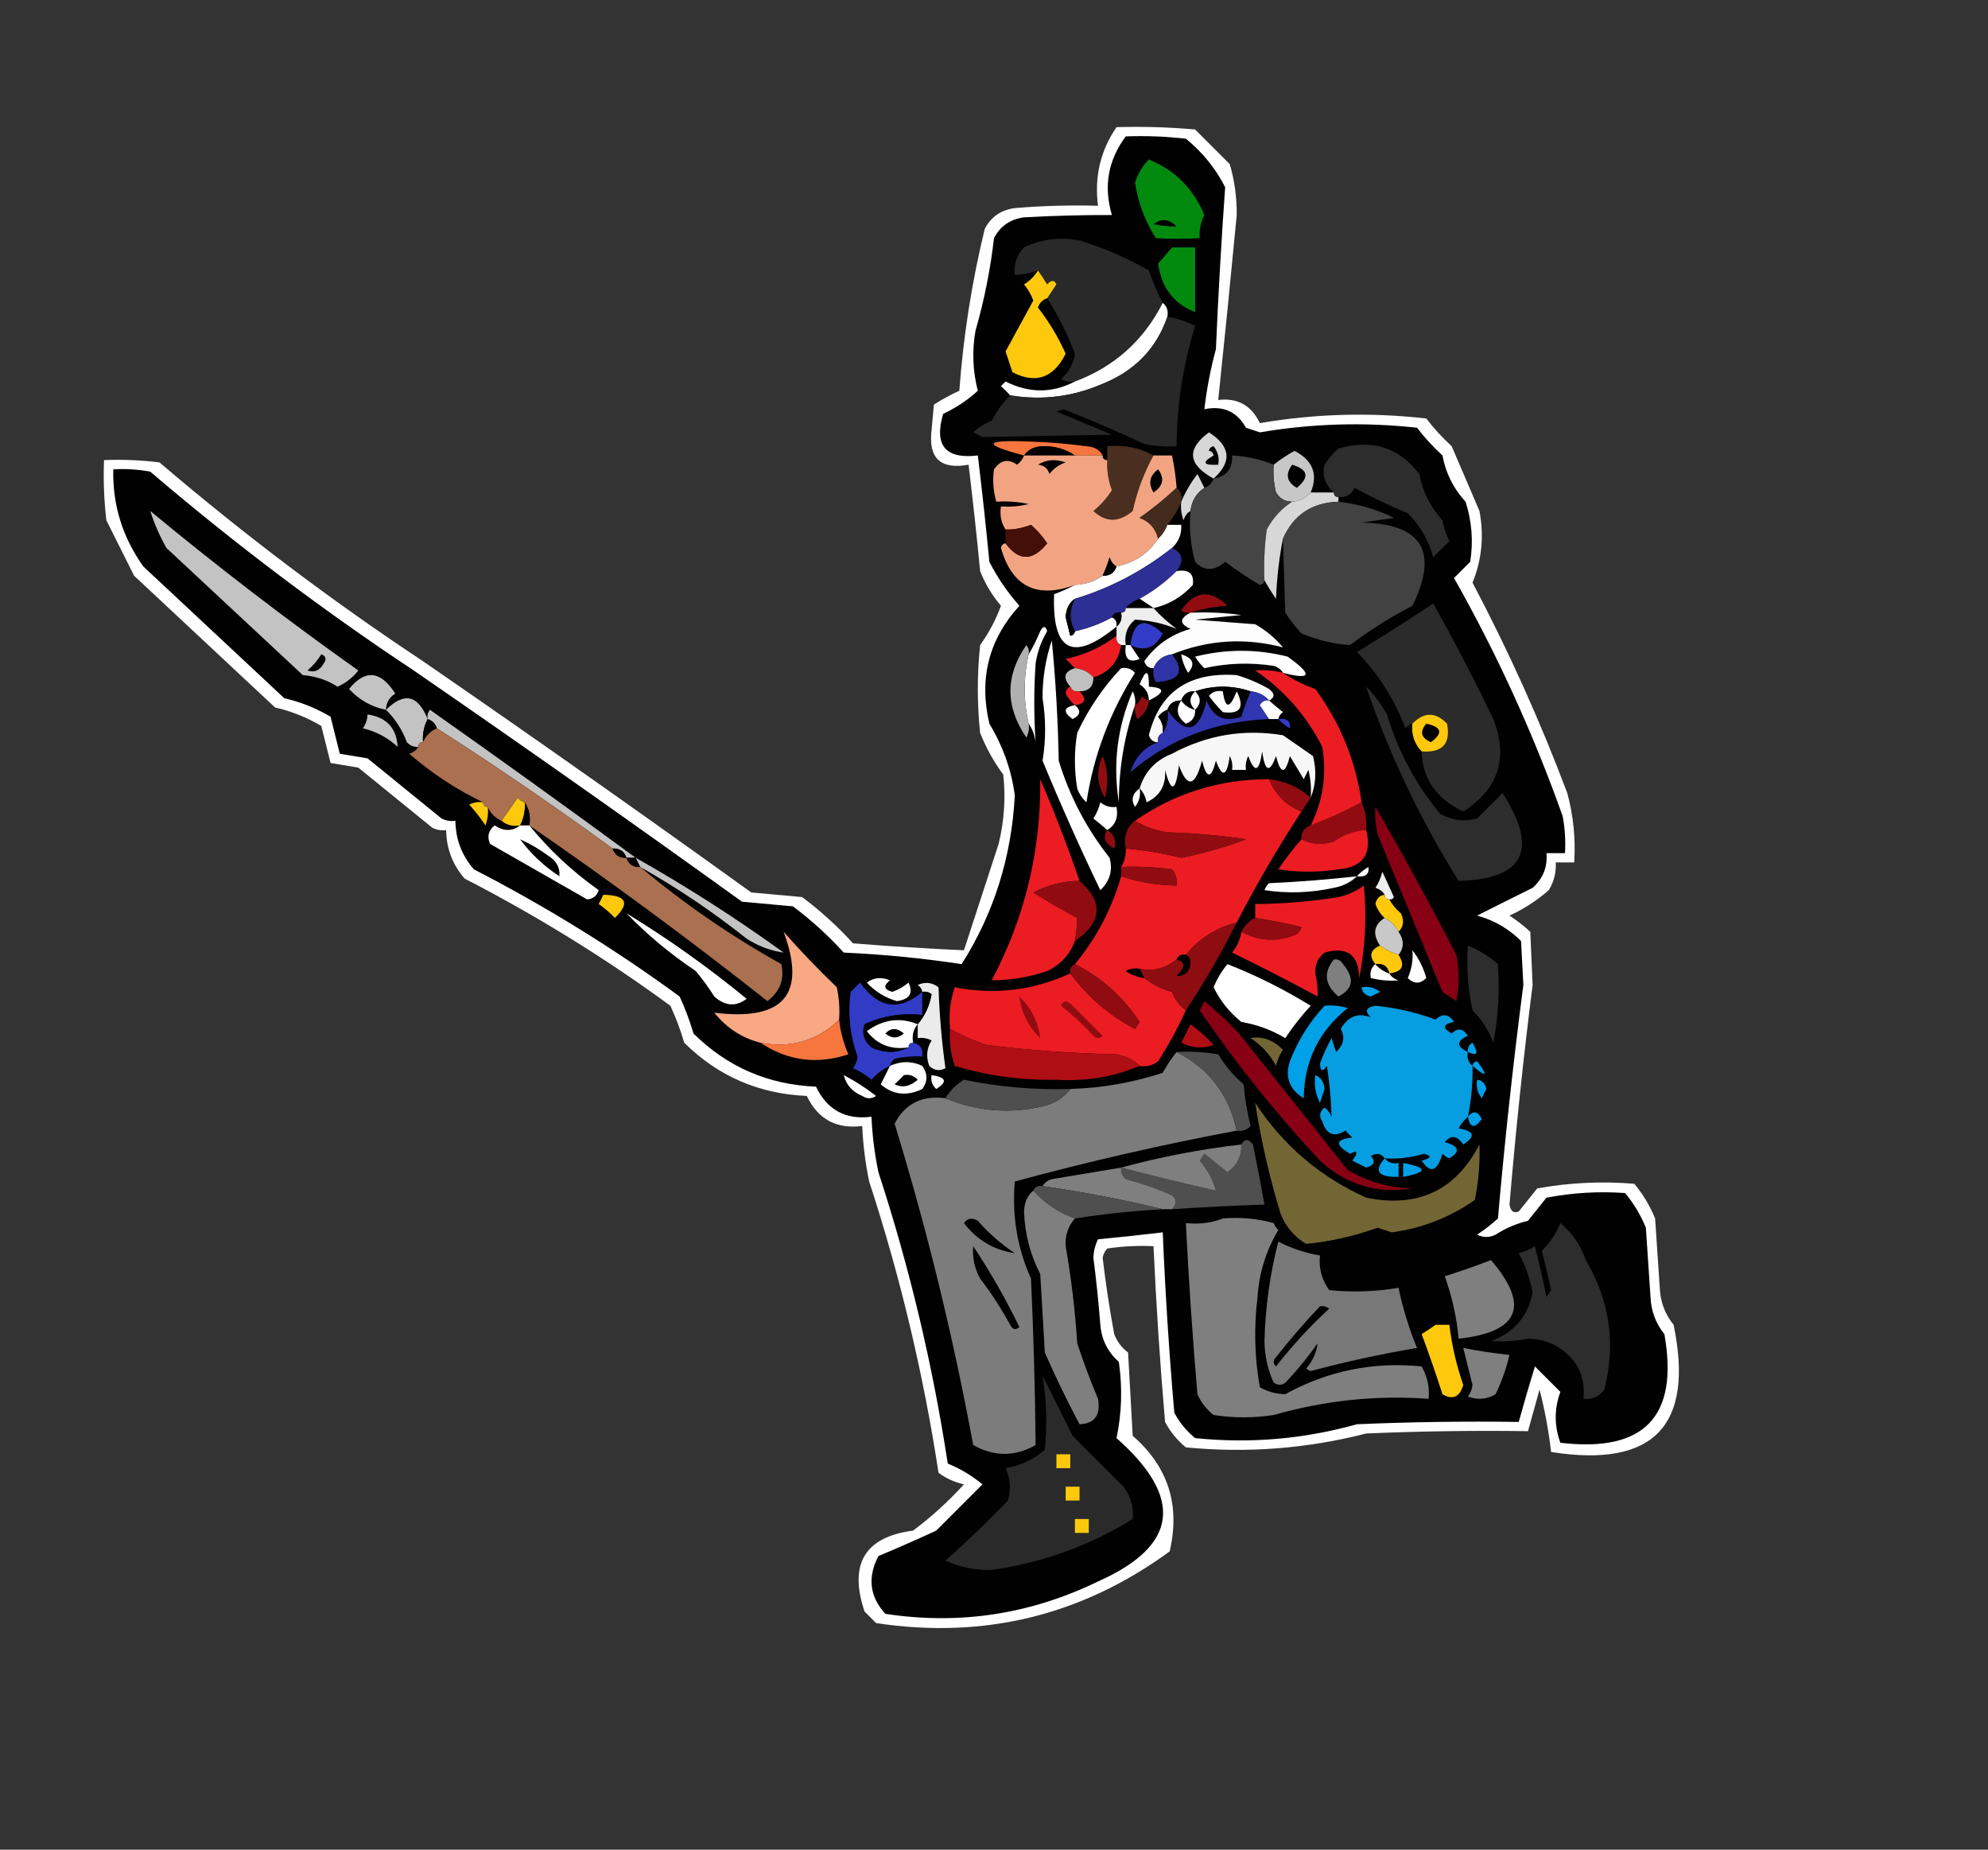 <?xml version="1.0" encoding="UTF-8"?>
<!DOCTYPE svg PUBLIC "-//W3C//DTD SVG 1.1//EN" "http://www.w3.org/Graphics/SVG/1.1/DTD/svg11.dtd">
<svg xmlns="http://www.w3.org/2000/svg" version="1.1" width="430px" height="400px" style="shape-rendering:geometricPrecision; text-rendering:geometricPrecision; image-rendering:optimizeQuality; fill-rule:evenodd; clip-rule:evenodd" xmlns:xlink="http://www.w3.org/1999/xlink">
<rect width="100%" height="100%" fill="#333333" stroke="none"/>
<g><path style="opacity:1" fill="#fefffe" d="M 241.5,27.5 C 247.176,27.334 252.843,27.501 258.5,28C 261,30.5 263.5,33 266,35.5C 267.037,39.078 267.537,42.744 267.5,46.5C 266.233,59.836 264.9,73.169 263.5,86.5C 267.67,85.993 270.67,87.659 272.5,91.5C 284.433,89.463 296.433,89.13 308.5,90.5C 310.149,92.65 311.982,94.65 314,96.5C 316.012,101.173 318.012,105.84 320,110.5C 321.022,115.905 320.522,121.071 318.5,126C 326.293,140.752 333.127,155.918 339,171.5C 340.325,176.401 340.825,181.401 340.5,186.5C 339.167,186.5 337.833,186.5 336.5,186.5C 336.628,188.655 336.128,190.655 335,192.5C 332.415,194.758 329.582,196.591 326.5,198C 328.09,199.046 329.59,200.213 331,201.5C 331.167,205.333 331.333,209.167 331.5,213C 329.505,228.751 327.838,244.584 326.5,260.5C 326.733,261.932 327.4,262.432 328.5,262C 329.833,260.333 331.167,258.667 332.5,257C 339.465,255.746 346.465,255.413 353.5,256C 355.377,258.251 356.877,260.751 358,263.5C 358.333,268.5 358.667,273.5 359,278.5C 359.133,281.525 360.133,284.192 362,286.5C 366.507,308.329 357.673,317.495 335.5,314C 334.968,309.403 334.135,304.903 333,300.5C 332.151,303.521 331.317,306.521 330.5,309.5C 318.829,309.333 307.162,309.5 295.5,310C 282.691,313.286 269.691,314.286 256.5,313C 254.622,311.457 253.122,309.624 252,307.5C 250.908,294.847 250.075,282.18 249.5,269.5C 246.15,269.335 242.817,269.502 239.5,270C 238.978,270.561 238.645,271.228 238.5,272C 239.154,277.524 239.987,283.024 241,288.5C 241.615,290.116 242.615,291.449 244,292.5C 244.333,298.5 244.667,304.5 245,310.5C 252.665,317.165 255.332,325.498 253,335.5C 234.002,349.364 212.835,354.531 189.5,351C 188.667,350.167 187.833,349.333 187,348.5C 183.551,338.205 187.051,332.371 197.5,331C 201.466,328.036 205.133,324.703 208.5,321C 206.481,320.55 204.648,319.717 203,318.5C 199.727,297.075 194.727,276.075 188,255.5C 187.172,251.534 186.672,247.534 186.5,243.5C 180.919,244.21 176.919,242.044 174.5,237C 164.139,236.567 155.306,232.734 148,225.5C 147.197,222.756 146.197,220.089 145,217.5C 130.953,207.218 116.12,198.052 100.5,190C 97.89,187.005 96.556,183.505 96.5,179.5C 95.448,179.649 94.448,179.483 93.5,179C 88.167,174.667 82.833,170.333 77.5,166C 75.5,165.667 73.5,165.333 71.5,165C 70.833,162.333 70.167,159.667 69.5,157C 66.377,155.14 63.043,153.807 59.5,153C 49.333,143.5 39.167,134 29,124.5C 27,120.5 25,116.5 23,112.5C 22.501,108.179 22.334,103.846 22.5,99.5C 26.514,99.335 30.514,99.501 34.5,100C 52.775,115.6 71.775,129.934 91.5,143C 115.342,159.421 139.009,176.087 162.5,193C 166.167,193.333 169.833,193.667 173.5,194C 177.466,196.964 181.133,200.297 184.5,204C 192.495,204.643 200.495,205.143 208.5,205.5C 210.985,197.855 213.485,190.188 216,182.5C 217.218,177.545 217.551,172.545 217,167.5C 214.965,164.755 213.299,161.755 212,158.5C 211.333,152.167 211.333,145.833 212,139.5C 213.889,136.888 215.389,134.055 216.5,131C 214.586,128.752 213.086,126.252 212,123.5C 211.261,115.799 210.428,108.133 209.5,100.5C 203.424,101.589 200.757,99.09 201.5,93C 201.667,91.167 201.833,89.333 202,87.5C 203.753,86.373 205.587,85.373 207.5,84.5C 208.37,72.657 210.203,60.99 213,49.5C 214.339,46.906 216.506,45.406 219.5,45C 225.491,44.501 231.491,44.334 237.5,44.5C 236.682,38.24 238.015,32.574 241.5,27.5 Z"/></g>
<g><path style="opacity:1" fill="#010101" d="M 243.5,29.5 C 247.846,29.334 252.179,29.501 256.5,30C 260.119,32.944 262.953,36.444 265,40.5C 264.17,52.1 263.503,63.767 263,75.5C 261.843,79.782 261.01,84.116 260.5,88.5C 264.539,87.66 267.539,88.993 269.5,92.5C 270.5,92.833 271.5,93.167 272.5,93.5C 283.796,91.581 295.13,91.248 306.5,92.5C 308.149,94.65 309.982,96.65 312,98.5C 312.721,102.342 314.387,105.676 317,108.5C 318.363,112.761 318.696,117.095 318,121.5C 316.833,122.667 315.667,123.833 314.5,125C 323.832,141.496 331.665,158.662 338,176.5C 338.497,179.146 338.664,181.813 338.5,184.5C 337.167,184.5 335.833,184.5 334.5,184.5C 334.747,187.505 333.747,190.005 331.5,192C 327.451,194.002 323.451,196.002 319.5,198C 323.164,199.002 326.331,200.836 329,203.5C 329.167,206.667 329.333,209.833 329.5,213C 327.313,229.744 325.48,246.578 324,263.5C 322.59,264.787 321.09,265.954 319.5,267C 320.833,267.667 322.167,267.667 323.5,267C 325.635,265.619 327.968,264.619 330.5,264C 331.833,262.333 333.167,260.667 334.5,259C 340.141,257.928 345.807,257.595 351.5,258C 353.377,260.251 354.877,262.751 356,265.5C 356.333,270.5 356.667,275.5 357,280.5C 357.133,283.525 358.133,286.192 360,288.5C 363.165,306.338 355.665,314.171 337.5,312C 336.167,308.333 336.167,304.667 337.5,301C 335.667,299.167 333.833,297.333 332,295.5C 330.768,299.498 329.602,303.498 328.5,307.5C 316.829,307.333 305.162,307.5 293.5,308C 282.03,311.213 270.363,312.213 258.5,311C 256.622,309.457 255.122,307.624 254,305.5C 252.871,292.516 252.038,279.516 251.5,266.5C 246.851,267.065 242.184,267.565 237.5,268C 236.892,269.231 236.559,270.564 236.5,272C 237.12,276.82 237.62,281.653 238,286.5C 238.274,289.715 239.607,292.381 242,294.5C 242.806,300.084 242.639,305.584 241.5,311C 256.15,323.956 254.817,334.289 237.5,342C 222.853,349.108 207.52,351.442 191.5,349C 188.098,345.281 187.598,341.114 190,336.5C 194.224,334.74 198.391,332.906 202.5,331C 205.833,327.667 209.167,324.333 212.5,321C 210.244,319.132 207.744,317.632 205,316.5C 201.727,295.075 196.727,274.075 190,253.5C 189.172,249.534 188.672,245.534 188.5,241.5C 182.919,242.21 178.919,240.044 176.5,235C 166.139,234.567 157.306,230.734 150,223.5C 149.197,220.756 148.197,218.089 147,215.5C 132.953,205.218 118.12,196.052 102.5,188C 99.89,185.005 98.556,181.505 98.5,177.5C 97.448,177.649 96.448,177.483 95.5,177C 90.167,172.667 84.833,168.333 79.5,164C 77.5,163.667 75.5,163.333 73.5,163C 72.833,160.333 72.167,157.667 71.5,155C 68.377,153.14 65.043,151.807 61.5,151C 51.333,141.5 41.167,132 31,122.5C 26.491,116.167 24.324,109.167 24.5,101.5C 27.187,101.336 29.854,101.503 32.5,102C 50.775,117.6 69.775,131.934 89.5,145C 113.342,161.421 137.009,178.087 160.5,195C 164.167,195.333 167.833,195.667 171.5,196C 175.466,198.964 179.133,202.297 182.5,206C 191.056,206.385 199.556,207.218 208,208.5C 214.965,197.517 218.799,185.351 219.5,172C 218.775,166.548 216.941,161.381 214,156.5C 211.701,146.772 213.868,138.272 220.5,131C 217.913,128.087 215.746,124.92 214,121.5C 213.261,113.799 212.428,106.133 211.5,98.5C 204.497,99.327 201.997,96.327 204,89.5C 206.795,88.192 209.295,86.525 211.5,84.5C 210.394,80.223 210.228,75.89 211,71.5C 212.887,64.969 214.22,58.302 215,51.5C 216.339,48.906 218.506,47.406 221.5,47C 227.957,46.644 234.29,46.477 240.5,46.5C 238.669,40.294 239.669,34.628 243.5,29.5 Z"/></g>
<g><path style="opacity:1" fill="#028a0f" d="M 248.5,34.5 C 254.114,36.781 258.114,40.781 260.5,46.5C 259.691,48.071 259.357,49.738 259.5,51.5C 256.121,51.678 252.955,51.678 250,51.5C 247.657,47.814 246.157,43.814 245.5,39.5C 246.092,37.578 247.092,35.911 248.5,34.5 Z"/></g>
<g><path style="opacity:1" fill="#000000" d="M 249.5,48.5 C 251.185,47.156 252.852,47.323 254.5,49C 252.893,48.981 251.226,48.815 249.5,48.5 Z"/></g>
<g><path style="opacity:1" fill="#292929" d="M 251.5,65.5 C 247.348,73.654 241.015,79.321 232.5,82.5C 231.448,82.65 230.448,82.483 229.5,82C 231.152,80.53 232.152,78.697 232.5,76.5C 230.886,72.244 228.886,68.244 226.5,64.5C 227.141,63.518 227.807,62.518 228.5,61.5C 228.062,60.494 227.396,60.494 226.5,61.5C 225.824,60.398 225.158,59.398 224.5,58.5C 222.883,59.038 221.216,59.371 219.5,59.5C 219.247,57.173 219.914,55.173 221.5,53.5C 225.336,51.687 229.336,51.187 233.5,52C 238.742,53.621 243.742,55.788 248.5,58.5C 249.312,60.945 250.312,63.278 251.5,65.5 Z"/></g>
<g><path style="opacity:1" fill="#028a0f" d="M 253.5,53.5 C 255.167,53.5 256.833,53.5 258.5,53.5C 258.5,58.167 258.5,62.833 258.5,67.5C 253.879,65.687 251.212,62.187 250.5,57C 251.544,55.826 252.544,54.659 253.5,53.5 Z"/></g>
<g><path style="opacity:1" fill="#fec90d" d="M 224.5,58.5 C 225.158,59.398 225.824,60.398 226.5,61.5C 227.396,60.494 228.062,60.494 228.5,61.5C 227.807,62.518 227.141,63.518 226.5,64.5C 225.522,64.811 224.855,65.478 224.5,66.5C 226.898,69.571 228.898,72.905 230.5,76.5C 227.873,81.745 224.039,83.078 219,80.5C 218.5,79 218,77.5 217.5,76C 219.5,72.333 221.5,68.667 223.5,65C 223.05,63.715 222.383,62.548 221.5,61.5C 222.77,60.712 223.77,59.712 224.5,58.5 Z"/></g>
<g><path style="opacity:1" fill="#fefffe" d="M 251.5,65.5 C 252.404,66.209 252.737,67.209 252.5,68.5C 250.145,75.359 245.478,80.192 238.5,83C 232.063,85.805 225.396,86.638 218.5,85.5C 217.909,84.849 217.243,84.182 216.5,83.5C 216.833,83.167 217.167,82.833 217.5,82.5C 222.592,85.062 227.592,85.062 232.5,82.5C 241.015,79.321 247.348,73.654 251.5,65.5 Z"/></g>
<g><path style="opacity:1" fill="#282828" d="M 252.5,68.5 C 254.589,68.857 256.589,69.523 258.5,70.5C 255.867,78.963 254.534,87.63 254.5,96.5C 252.143,96.663 249.81,96.497 247.5,96C 241.783,93.314 235.95,90.814 230,88.5C 229.5,88.667 229,88.833 228.5,89C 232.5,90.667 236.5,92.333 240.5,94C 231.127,94.179 221.793,94.346 212.5,94.5C 211.833,94.167 211.167,93.833 210.5,93.5C 211.665,92.416 212.998,91.583 214.5,91C 215.615,88.869 216.948,87.035 218.5,85.5C 225.396,86.638 232.063,85.805 238.5,83C 245.478,80.192 250.145,75.359 252.5,68.5 Z"/></g>
<g><path style="opacity:1" fill="#d6d7d6" d="M 262.5,103.5 C 256.93,100.449 256.597,97.115 261.5,93.5C 266.19,96.522 266.524,99.856 262.5,103.5 Z"/></g>
<g><path style="opacity:1" fill="#f7763e" d="M 238.5,98.5 C 236.5,98.5 234.5,98.5 232.5,98.5C 230.489,97.107 228.155,96.44 225.5,96.5C 223.667,96.585 222.334,97.252 221.5,98.5C 212.26,96.062 212.76,95.062 223,95.5C 227.018,95.638 231.018,95.972 235,96.5C 236.681,96.608 237.848,97.275 238.5,98.5 Z"/></g>
<g><path style="opacity:1" fill="#000000" d="M 232.5,98.5 C 228.833,98.5 225.167,98.5 221.5,98.5C 222.334,97.252 223.667,96.585 225.5,96.5C 228.155,96.44 230.489,97.107 232.5,98.5 Z"/></g>
<g><path style="opacity:1" fill="#4a2f20" d="M 249.5,98.5 C 247.444,102.232 245.944,106.232 245,110.5C 242.01,113.021 239.176,113.021 236.5,110.5C 238.097,109.209 239.43,107.709 240.5,106C 239.713,103.901 239.38,101.734 239.5,99.5C 239.5,98.5 239.5,97.5 239.5,96.5C 243.16,96.159 246.493,96.826 249.5,98.5 Z"/></g>
<g><path style="opacity:1" fill="#000000" d="M 261.5,97.5 C 261.56,96.957 261.893,96.624 262.5,96.5C 263.429,97.689 263.762,99.022 263.5,100.5C 260.203,100.671 259.869,100.005 262.5,98.5C 262.376,97.893 262.043,97.56 261.5,97.5 Z"/></g>
<g><path style="opacity:1" fill="#2d2d2d" d="M 289.5,107.5 C 288.833,107.5 288.5,107.167 288.5,106.5C 286.577,104.712 285.911,102.712 286.5,100.5C 287.313,99.186 288.313,98.019 289.5,97C 296.723,94.895 302.556,96.728 307,102.5C 307.721,106.342 309.387,109.676 312,112.5C 312.273,114.101 312.773,115.601 313.5,117C 312.333,118.167 311.167,119.333 310,120.5C 308.998,116.836 307.164,113.669 304.5,111C 300.563,109.356 296.73,107.523 293,105.5C 292.29,106.973 291.124,107.64 289.5,107.5 Z"/></g>
<g><path style="opacity:1" fill="#c7c7c7" d="M 283.5,106.5 C 282.486,107.674 281.153,108.34 279.5,108.5C 277.983,108.489 276.816,107.823 276,106.5C 275.505,104.527 275.338,102.527 275.5,100.5C 276.885,99.386 278.385,98.386 280,97.5C 283.974,99.576 285.14,102.576 283.5,106.5 Z"/></g>
<g><path style="opacity:1" fill="#f2a482" d="M 221.5,98.5 C 225.167,98.5 228.833,98.5 232.5,98.5C 234.5,98.5 236.5,98.5 238.5,98.5C 238.5,99.167 238.833,99.5 239.5,99.5C 239.38,101.734 239.713,103.901 240.5,106C 239.43,107.709 238.097,109.209 236.5,110.5C 239.176,113.021 242.01,113.021 245,110.5C 245.944,106.232 247.444,102.232 249.5,98.5C 250.833,98.5 252.167,98.5 253.5,98.5C 253.993,100.806 254.326,103.139 254.5,105.5C 251.997,107.833 249.331,109.999 246.5,112C 248.644,112.792 249.977,114.292 250.5,116.5C 248.37,119.737 245.37,121.737 241.5,122.5C 240.778,122.082 240.278,121.416 240,120.5C 239.59,121.901 239.09,123.234 238.5,124.5C 236.786,125.738 234.786,126.405 232.5,126.5C 224.231,129.529 218.898,126.862 216.5,118.5C 216.624,117.893 216.957,117.56 217.5,117.5C 220.375,121.382 223.375,121.382 226.5,117.5C 225.52,116.019 224.353,114.685 223,113.5C 220.975,114.26 219.142,114.594 217.5,114.5C 216.549,113.081 216.216,111.415 216.5,109.5C 218.527,109.662 220.527,109.495 222.5,109C 220.19,108.503 217.857,108.337 215.5,108.5C 214.833,106.181 214.666,103.847 215,101.5C 216.396,99.473 218.062,99.14 220,100.5C 220.717,99.956 221.217,99.289 221.5,98.5 Z"/></g>
<g><path style="opacity:1" fill="#000000" d="M 224.5,100.5 C 226.288,99.377 228.288,99.211 230.5,100C 229.069,100.465 227.903,101.299 227,102.5C 226.583,101.244 225.75,100.577 224.5,100.5 Z"/></g>
<g><path style="opacity:1" fill="#000000" d="M 279.5,100.5 C 282.956,101.536 283.29,103.203 280.5,105.5C 278.296,104.218 277.962,102.551 279.5,100.5 Z"/></g>
<g><path style="opacity:1" fill="#000000" d="M 250.5,101.5 C 251.94,103.42 251.607,105.087 249.5,106.5C 248.316,104.533 248.649,102.866 250.5,101.5 Z"/></g>
<g><path style="opacity:1" fill="#d6d7d6" d="M 260.5,105.5 C 258.75,106.659 257.75,108.326 257.5,110.5C 256.778,110.918 256.278,111.584 256,112.5C 255.51,111.207 255.343,109.873 255.5,108.5C 256.375,106.432 257.541,104.432 259,102.5C 259.513,103.527 260.013,104.527 260.5,105.5 Z"/></g>
<g><path style="opacity:1" fill="#454545" d="M 275.5,100.5 C 275.338,102.527 275.505,104.527 276,106.5C 276.816,107.823 277.983,108.489 279.5,108.5C 277.193,109.977 275.36,111.977 274,114.5C 273.501,118.152 273.335,121.818 273.5,125.5C 273.44,126.043 273.107,126.376 272.5,126.5C 269.914,124.957 267.414,123.291 265,121.5C 262.615,123.539 260.448,123.539 258.5,121.5C 257.511,117.893 257.177,114.226 257.5,110.5C 257.75,108.326 258.75,106.659 260.5,105.5C 261.5,105.167 262.167,104.5 262.5,103.5C 265.297,103.033 266.631,101.367 266.5,98.5C 269.727,98.676 272.727,99.343 275.5,100.5 Z"/></g>
<g><path style="opacity:1" fill="#432b1e" d="M 254.5,105.5 C 255.404,106.209 255.737,107.209 255.5,108.5C 254.767,110.294 253.767,111.961 252.5,113.5C 252.068,114.71 251.401,115.71 250.5,116.5C 249.977,114.292 248.644,112.792 246.5,112C 249.331,109.999 251.997,107.833 254.5,105.5 Z"/></g>
<g><path style="opacity:1" fill="#d6d7d6" d="M 283.5,106.5 C 285.167,106.5 286.833,106.5 288.5,106.5C 288.5,107.167 288.833,107.5 289.5,107.5C 289.5,107.833 289.5,108.167 289.5,108.5C 283.76,108.694 279.76,111.361 277.5,116.5C 276.675,120.647 276.175,124.981 276,129.5C 275.066,128.142 274.232,126.808 273.5,125.5C 273.335,121.818 273.501,118.152 274,114.5C 275.36,111.977 277.193,109.977 279.5,108.5C 281.153,108.34 282.486,107.674 283.5,106.5 Z"/></g>
<g><path style="opacity:1" fill="#424242" d="M 289.5,108.5 C 293.737,108.969 297.737,110.136 301.5,112C 299.167,112.333 296.833,112.667 294.5,113C 307.587,113.267 311.254,119.267 305.5,131C 300.747,133.458 296.247,136.292 292,139.5C 288.614,139.288 285.114,138.455 281.5,137C 280.213,135.59 279.046,134.09 278,132.5C 277.835,127.015 277.669,121.682 277.5,116.5C 279.76,111.361 283.76,108.694 289.5,108.5 Z"/></g>
<g><path style="opacity:1" fill="#c2c3c2" d="M 32.5,110.5 C 47.054,122.551 62.054,134.051 77.5,145C 76.275,146.563 74.775,147.73 73,148.5C 70.752,147.045 68.252,146.212 65.5,146C 55.667,136.833 45.833,127.667 36,118.5C 34.546,115.929 33.38,113.262 32.5,110.5 Z"/></g>
<g><path style="opacity:1" fill="#fefffe" d="M 252.5,113.5 C 253.5,113.5 254.5,113.5 255.5,113.5C 255.608,115.514 254.942,117.18 253.5,118.5C 247.149,123.508 240.149,127.175 232.5,129.5C 231.252,130.334 230.585,131.667 230.5,133.5C 230.833,134.833 231.167,136.167 231.5,137.5C 232.107,137.376 232.44,137.043 232.5,136.5C 235.397,135.871 238.064,134.871 240.5,133.5C 241.338,133.842 241.672,134.508 241.5,135.5C 232.05,143.248 227.55,140.915 228,128.5C 229.622,127.901 231.122,127.234 232.5,126.5C 234.786,126.405 236.786,125.738 238.5,124.5C 240.027,124.573 241.027,123.906 241.5,122.5C 245.37,121.737 248.37,119.737 250.5,116.5C 251.401,115.71 252.068,114.71 252.5,113.5 Z"/></g>
<g><path style="opacity:1" fill="#440f09" d="M 217.5,117.5 C 217.5,116.5 217.5,115.5 217.5,114.5C 219.142,114.594 220.975,114.26 223,113.5C 224.353,114.685 225.52,116.019 226.5,117.5C 223.375,121.382 220.375,121.382 217.5,117.5 Z"/></g>
<g><path style="opacity:1" fill="#2d2f95" d="M 253.5,118.5 C 255.847,119.607 256.18,121.274 254.5,123.5C 252.14,125.853 249.473,127.853 246.5,129.5C 245.29,129.932 244.29,130.599 243.5,131.5C 243.5,132.167 243.167,132.5 242.5,132.5C 241.508,132.328 240.842,132.662 240.5,133.5C 238.064,134.871 235.397,135.871 232.5,136.5C 231.244,134.274 231.244,131.941 232.5,129.5C 240.149,127.175 247.149,123.508 253.5,118.5 Z"/></g>
<g><path style="opacity:1" fill="#000000" d="M 241.5,122.5 C 241.027,123.906 240.027,124.573 238.5,124.5C 239.09,123.234 239.59,121.901 240,120.5C 240.278,121.416 240.778,122.082 241.5,122.5 Z"/></g>
<g><path style="opacity:1" fill="#fefffe" d="M 254.5,123.5 C 257.166,123.066 258.333,124.066 258,126.5C 255.643,129.091 252.809,130.758 249.5,131.5C 248.5,130.833 247.5,130.167 246.5,129.5C 249.473,127.853 252.14,125.853 254.5,123.5 Z"/></g>
<g><path style="opacity:1" fill="#910c11" d="M 257.5,132.5 C 256.761,132.631 256.094,132.464 255.5,132C 258.401,127.735 261.734,127.401 265.5,131C 262.635,131.183 259.969,131.683 257.5,132.5 Z"/></g>
<g><path style="opacity:1" fill="#000000" d="M 232.5,129.5 C 231.244,131.941 231.244,134.274 232.5,136.5C 232.44,137.043 232.107,137.376 231.5,137.5C 231.167,136.167 230.833,134.833 230.5,133.5C 230.585,131.667 231.252,130.334 232.5,129.5 Z"/></g>
<g><path style="opacity:1" fill="#000000" d="M 246.5,129.5 C 247.5,130.167 248.5,130.833 249.5,131.5C 247.5,131.5 245.5,131.5 243.5,131.5C 244.29,130.599 245.29,129.932 246.5,129.5 Z"/></g>
<g><path style="opacity:1" fill="#2b2b2b" d="M 307.5,162.5 C 312,162.836 313.833,160.836 313,156.5C 310.506,153.914 308.006,153.914 305.5,156.5C 304.883,156.611 304.383,156.944 304,157.5C 301.61,151.201 298.11,145.701 293.5,141C 299.085,137.625 304.585,134.125 310,130.5C 314.588,138.676 318.922,147.009 323,155.5C 326.273,163.95 324.106,170.617 316.5,175.5C 310.654,172.723 307.654,168.39 307.5,162.5 Z"/></g>
<g><path style="opacity:1" fill="#eeeeee" d="M 243.5,131.5 C 245.5,131.5 247.5,131.5 249.5,131.5C 250.972,133.134 252.638,134.634 254.5,136C 251.639,134.826 248.639,134.159 245.5,134C 243.808,135.401 243.141,137.234 243.5,139.5C 243.167,139.5 242.833,139.5 242.5,139.5C 241.662,139.158 241.328,138.492 241.5,137.5C 241.5,136.833 241.5,136.167 241.5,135.5C 242.404,134.791 242.737,133.791 242.5,132.5C 243.167,132.5 243.5,132.167 243.5,131.5 Z"/></g>
<g><path style="opacity:1" fill="#000000" d="M 240.5,133.5 C 240.842,132.662 241.508,132.328 242.5,132.5C 242.737,133.791 242.404,134.791 241.5,135.5C 241.672,134.508 241.338,133.842 240.5,133.5 Z"/></g>
<g><path style="opacity:1" fill="#323bc8" d="M 244.5,139.5 C 245.169,134.168 247.502,133.335 251.5,137C 249.855,140.169 247.521,141.003 244.5,139.5 Z"/></g>
<g><path style="opacity:1" fill="#fcfcfc" d="M 257.5,132.5 C 261.182,132.335 264.848,132.501 268.5,133C 265.167,133.333 261.833,133.667 258.5,134C 262.833,134.333 267.167,134.667 271.5,135C 273.792,136.29 275.792,137.957 277.5,140C 269.312,137.858 261.312,138.358 253.5,141.5C 251.596,141.738 250.262,142.738 249.5,144.5C 248.503,144.53 247.836,144.03 247.5,143C 250.006,139.495 253.339,137.162 257.5,136C 255.069,134.908 255.069,133.741 257.5,132.5 Z"/></g>
<g><path style="opacity:1" fill="#fefffe" d="M 222.5,156.5 C 221.352,151.483 221.352,146.483 222.5,141.5C 223.41,139.981 224.243,138.315 225,136.5C 225.654,135.304 226.154,135.304 226.5,136.5C 225.208,138.667 224.375,141 224,143.5C 223.616,149.194 223.616,154.86 224,160.5C 223.79,158.942 223.29,157.609 222.5,156.5 Z"/></g>
<g><path style="opacity:1" fill="#ec1c23" d="M 241.5,137.5 C 241.328,138.492 241.662,139.158 242.5,139.5C 241.946,143.055 239.946,145.388 236.5,146.5C 235.486,145.326 234.153,144.66 232.5,144.5C 231.909,143.849 231.243,143.182 230.5,142.5C 234.57,141.63 238.237,139.963 241.5,137.5 Z"/></g>
<g><path style="opacity:1" fill="#fefffe" d="M 227.5,138.5 C 228.33,146.99 228.83,155.657 229,164.5C 231.342,172.184 235.009,179.184 240,185.5C 240.738,188.212 240.071,190.545 238,192.5C 233.576,183.315 229.409,173.982 225.5,164.5C 226.241,160.058 226.241,155.558 225.5,151C 225.483,146.704 226.149,142.537 227.5,138.5 Z"/></g>
<g><path style="opacity:1" fill="#b0b0b0" d="M 222.5,141.5 C 221.352,146.483 221.352,151.483 222.5,156.5C 222.649,157.552 222.483,158.552 222,159.5C 217.411,152.765 217.411,146.098 222,139.5C 222.464,140.094 222.631,140.761 222.5,141.5 Z"/></g>
<g><path style="opacity:1" fill="#fefffe" d="M 243.5,139.5 C 243.833,139.5 244.167,139.5 244.5,139.5C 245.141,140.482 245.807,141.482 246.5,142.5C 244.117,143.462 243.117,142.462 243.5,139.5 Z"/></g>
<g><path style="opacity:1" fill="#fefffe" d="M 277.5,145.5 C 277.082,144.778 276.416,144.278 275.5,144C 270.446,143.219 265.446,143.386 260.5,144.5C 259.713,143.758 259.047,142.925 258.5,142C 265.192,140.321 271.859,140.321 278.5,142C 284.03,145.942 283.697,147.109 277.5,145.5 Z"/></g>
<g><path style="opacity:1" fill="#000000" d="M 69.5,141.5 C 70.525,141.897 70.692,142.563 70,143.5C 69.163,145.007 67.996,145.507 66.5,145C 67.71,143.961 68.71,142.794 69.5,141.5 Z"/></g>
<g><path style="opacity:1" fill="#2f33a5" d="M 253.5,141.5 C 256.358,145.222 255.192,147.222 250,147.5C 249.517,146.552 249.351,145.552 249.5,144.5C 250.262,142.738 251.596,141.738 253.5,141.5 Z"/></g>
<g><path style="opacity:1" fill="#fefffe" d="M 255.5,141.5 C 258.087,142.307 258.587,143.641 257,145.5C 256.209,144.255 255.709,142.922 255.5,141.5 Z"/></g>
<g><path style="opacity:1" fill="#c0c0c0" d="M 232.5,144.5 C 234.153,144.66 235.486,145.326 236.5,146.5C 236.5,148.5 235.5,149.5 233.5,149.5C 232.508,149.672 231.842,149.338 231.5,148.5C 229.825,146.544 230.158,145.211 232.5,144.5 Z"/></g>
<g><path style="opacity:1" fill="#fefffe" d="M 242.5,144.5 C 243.675,144.281 244.675,144.614 245.5,145.5C 240.025,154.113 236.525,163.446 235,173.5C 234.085,172.672 233.419,171.672 233,170.5C 232.333,166.5 232.333,162.5 233,158.5C 235.435,153.285 238.601,148.618 242.5,144.5 Z"/></g>
<g><path style="opacity:1" fill="#ec1c23" d="M 277.5,145.5 C 279.598,146.935 281.931,148.102 284.5,149C 289.889,156.337 293.223,164.503 294.5,173.5C 290.987,175.422 287.321,177.088 283.5,178.5C 286.171,173.146 287.004,167.48 286,161.5C 282.539,154.712 277.706,149.212 271.5,145C 273.488,144.82 275.488,144.986 277.5,145.5 Z"/></g>
<g><path style="opacity:1" fill="#c2c3c2" d="M 83.5,153.5 C 80.407,152.896 77.741,151.396 75.5,149C 78.989,144.68 82.323,145.013 85.5,150C 84.177,150.816 83.511,151.983 83.5,153.5 Z"/></g>
<g><path style="opacity:1" fill="#fefffe" d="M 248.5,151.5 C 248.489,149.983 247.823,148.816 246.5,148C 247.874,144.59 248.541,144.757 248.5,148.5C 252.06,148.717 252.06,149.717 248.5,151.5 Z"/></g>
<g><path style="opacity:1" fill="#fbfbfb" d="M 274.5,151.5 C 273.486,150.326 272.153,149.66 270.5,149.5C 266.5,148.167 262.5,148.167 258.5,149.5C 256.973,149.427 255.973,150.094 255.5,151.5C 253.973,151.427 252.973,152.094 252.5,153.5C 251.711,153.783 251.044,154.283 250.5,155C 251.337,156.011 251.67,157.178 251.5,158.5C 250.662,158.842 250.328,159.508 250.5,160.5C 249.503,160.53 248.836,160.03 248.5,159C 250.841,149.61 257.175,145.277 267.5,146C 269.949,146.725 272.283,147.725 274.5,149C 275.774,149.977 275.774,150.811 274.5,151.5 Z"/></g>
<g><path style="opacity:1" fill="#ec1c23" d="M 231.5,148.5 C 231.842,149.338 232.508,149.672 233.5,149.5C 235.129,151.196 234.796,152.196 232.5,152.5C 231.722,151.844 231.056,151.011 230.5,150C 230.57,149.235 230.903,148.735 231.5,148.5 Z"/></g>
<g><path style="opacity:1" fill="#000000" d="M 258.5,149.5 C 262.5,148.167 266.5,148.167 270.5,149.5C 269.776,151.218 269.109,153.052 268.5,155C 264.834,156.271 262.334,155.104 261,151.5C 259.28,158.475 256.446,159.142 252.5,153.5C 252.973,152.094 253.973,151.427 255.5,151.5C 254.243,153.368 254.576,155.035 256.5,156.5C 257.919,155.995 258.585,154.995 258.5,153.5C 259.833,152.167 259.833,150.833 258.5,149.5 Z"/></g>
<g><path style="opacity:1" fill="#2c2d2c" d="M 295.5,148.5 C 297.223,150.253 298.723,152.253 300,154.5C 302.404,162.478 306.238,169.645 311.5,176C 314.03,177.422 316.697,177.755 319.5,177C 321.333,175.167 323.167,173.333 325,171.5C 332.862,183.778 329.696,190.112 315.5,190.5C 307.234,177.299 300.567,163.299 295.5,148.5 Z"/></g>
<g><path style="opacity:1" fill="#fefffe" d="M 245.5,152.5 C 243.183,159.164 242.016,166.164 242,173.5C 240.685,165.173 241.685,157.173 245,149.5C 245.483,150.448 245.649,151.448 245.5,152.5 Z"/></g>
<g><path style="opacity:1" fill="#000000" d="M 258.5,149.5 C 257.167,150.833 257.167,152.167 258.5,153.5C 257.222,153.218 256.222,152.551 255.5,151.5C 255.973,150.094 256.973,149.427 258.5,149.5 Z"/></g>
<g><path style="opacity:1" fill="#fefffe" d="M 258.5,149.5 C 259.833,150.833 259.833,152.167 258.5,153.5C 257.167,152.167 257.167,150.833 258.5,149.5 Z"/></g>
<g><path style="opacity:1" fill="#fefffe" d="M 261.5,150.5 C 262.209,149.596 263.209,149.263 264.5,149.5C 265.004,153.335 266.004,153.335 267.5,149.5C 269.265,153.014 268.265,154.514 264.5,154C 263.364,152.855 262.364,151.688 261.5,150.5 Z"/></g>
<g><path style="opacity:1" fill="#3036b0" d="M 270.5,149.5 C 272.153,149.66 273.486,150.326 274.5,151.5C 273.624,151.369 272.957,151.702 272.5,152.5C 273.193,153.518 273.859,154.518 274.5,155.5C 262.978,155.942 252.978,159.776 244.5,167C 245.51,163.737 247.51,161.57 250.5,160.5C 250.328,159.508 250.662,158.842 251.5,158.5C 252.451,157.081 252.784,155.415 252.5,153.5C 256.446,159.142 259.28,158.475 261,151.5C 262.334,155.104 264.834,156.271 268.5,155C 269.109,153.052 269.776,151.218 270.5,149.5 Z"/></g>
<g><path style="opacity:1" fill="#c2c3c2" d="M 92.5,155.5 C 91.699,157.042 91.366,158.708 91.5,160.5C 90.833,160.5 90.5,160.833 90.5,161.5C 89.504,161.586 88.671,161.252 88,160.5C 86.988,157.798 85.488,155.465 83.5,153.5C 87.411,149.609 90.411,150.276 92.5,155.5 Z"/></g>
<g><path style="opacity:1" fill="#910c11" d="M 248.5,151.5 C 248.315,153.196 247.481,154.529 246,155.5C 245.517,154.552 245.351,153.552 245.5,152.5C 246.222,152.082 246.722,151.416 247,150.5C 247.383,151.056 247.883,151.389 248.5,151.5 Z"/></g>
<g><path style="opacity:1" fill="#fefffe" d="M 255.5,151.5 C 256.222,152.551 257.222,153.218 258.5,153.5C 258.585,154.995 257.919,155.995 256.5,156.5C 254.576,155.035 254.243,153.368 255.5,151.5 Z"/></g>
<g><path style="opacity:1" fill="#fefffe" d="M 274.5,151.5 C 275.429,152.315 276.429,153.148 277.5,154C 276.944,154.383 276.611,154.883 276.5,155.5C 275.833,155.5 275.167,155.5 274.5,155.5C 273.859,154.518 273.193,153.518 272.5,152.5C 272.957,151.702 273.624,151.369 274.5,151.5 Z"/></g>
<g><path style="opacity:1" fill="#fefffe" d="M 232.5,152.5 C 233.895,153.648 233.728,154.648 232,155.5C 229.86,153.947 230.027,152.947 232.5,152.5 Z"/></g>
<g><path style="opacity:1" fill="#c2c3c2" d="M 137.5,185.5 C 136.833,185.5 136.167,185.5 135.5,185.5C 135.027,184.094 134.027,183.427 132.5,183.5C 120.113,174.45 107.446,165.783 94.5,157.5C 94.167,156.5 93.5,155.833 92.5,155.5C 92.369,154.761 92.536,154.094 93,153.5C 107.989,164.066 122.822,174.732 137.5,185.5 Z"/></g>
<g><path style="opacity:1" fill="#000000" d="M 252.5,153.5 C 252.784,155.415 252.451,157.081 251.5,158.5C 251.67,157.178 251.337,156.011 250.5,155C 251.044,154.283 251.711,153.783 252.5,153.5 Z"/></g>
<g><path style="opacity:1" fill="#c2c3c2" d="M 79.5,154.5 C 83.62,155.117 85.786,157.45 86,161.5C 83.86,159.513 81.36,158.18 78.5,157.5C 79.127,156.583 79.461,155.583 79.5,154.5 Z"/></g>
<g><path style="opacity:1" fill="#fec90d" d="M 307.5,162.5 C 305.919,160.858 305.253,158.858 305.5,156.5C 308.006,153.914 310.506,153.914 313,156.5C 313.833,160.836 312,162.836 307.5,162.5 Z"/></g>
<g><path style="opacity:1" fill="#000000" d="M 92.5,155.5 C 93.5,155.833 94.167,156.5 94.5,157.5C 93.1,158.1 92.1,159.1 91.5,160.5C 91.366,158.708 91.699,157.042 92.5,155.5 Z"/></g>
<g><path style="opacity:1" fill="#323bc8" d="M 276.5,155.5 C 278.355,155.272 279.188,155.939 279,157.5C 278.005,156.934 277.172,156.267 276.5,155.5 Z"/></g>
<g><path style="opacity:1" fill="#000000" d="M 308.5,156.5 C 311.861,157.203 312.194,158.537 309.5,160.5C 307.358,159.563 307.024,158.23 308.5,156.5 Z"/></g>
<g><path style="opacity:1" fill="#aa7050" d="M 94.5,157.5 C 107.446,165.783 120.113,174.45 132.5,183.5C 132.973,184.906 133.973,185.573 135.5,185.5C 135.973,186.906 136.973,187.573 138.5,187.5C 147.938,195.418 158.105,202.418 169,208.5C 169.707,211.761 168.707,214.428 166,216.5C 149.108,203.17 131.942,190.504 114.5,178.5C 114.784,176.585 114.451,174.919 113.5,173.5C 112.883,173.389 112.383,173.056 112,172.5C 110.811,174.233 109.644,175.9 108.5,177.5C 107.1,176.9 106.1,175.9 105.5,174.5C 104.833,174.5 104.5,174.167 104.5,173.5C 98.846,170.817 93.513,167.317 88.5,163C 89.416,162.722 90.082,162.222 90.5,161.5C 90.5,160.833 90.833,160.5 91.5,160.5C 92.1,159.1 93.1,158.1 94.5,157.5 Z"/></g>
<g><path style="opacity:1" fill="#f7f7f7" d="M 283.5,172.5 C 283.662,170.473 283.495,168.473 283,166.5C 282.667,167.167 282.333,167.833 282,168.5C 281,166.833 280,165.167 279,163.5C 278,167.5 277,167.5 276,163.5C 274.623,167.265 273.623,166.932 273,162.5C 272.377,166.932 271.377,167.265 270,163.5C 269.517,164.448 269.351,165.448 269.5,166.5C 268.5,166.5 267.5,166.5 266.5,166.5C 266.649,165.448 266.483,164.448 266,163.5C 265.377,167.932 264.377,168.265 263,164.5C 262,168.5 261,168.5 260,164.5C 258.483,170.147 256.817,170.481 255,165.5C 254.328,171.229 253.328,171.563 252,166.5C 252.225,169.825 250.892,172.158 248,173.5C 247.768,172.263 247.268,171.263 246.5,170.5C 247.588,166.91 249.921,164.41 253.5,163C 261.043,158.932 269.043,157.599 277.5,159C 279.667,160.5 281.833,162 284,163.5C 284.805,166.696 284.638,169.696 283.5,172.5 Z"/></g>
<g><path style="opacity:1" fill="#910c11" d="M 238.5,163.5 C 239.638,166.304 239.805,169.304 239,172.5C 237.241,169.65 237.074,166.65 238.5,163.5 Z"/></g>
<g><path style="opacity:1" fill="#ec1c23" d="M 233.5,190.5 C 229.954,190.559 226.621,191.392 223.5,193C 226.617,194.973 229.784,196.807 233,198.5C 232.981,200.107 232.815,201.774 232.5,203.5C 231.409,206.428 229.409,208.594 226.5,210C 222.554,211.324 218.554,211.991 214.5,212C 221.682,198.428 225.182,183.928 225,168.5C 228.131,175.754 230.964,183.087 233.5,190.5 Z"/></g>
<g><path style="opacity:1" fill="#ec1c23" d="M 274.5,168.5 C 275.855,171.855 278.189,174.189 281.5,175.5C 276.434,183.241 271.768,191.241 267.5,199.5C 263.046,200.626 259.379,202.959 256.5,206.5C 255.508,206.328 254.842,206.662 254.5,207.5C 251.956,209.484 249.289,210.151 246.5,209.5C 245.448,209.351 244.448,209.517 243.5,210C 244.745,210.791 246.078,211.291 247.5,211.5C 249.22,212.864 251.22,213.864 253.5,214.5C 254.15,216.184 255.15,217.517 256.5,218.5C 254.779,222.273 252.779,225.939 250.5,229.5C 249.311,230.429 247.978,230.762 246.5,230.5C 245.158,229.207 243.491,228.374 241.5,228C 232.124,227.816 222.791,227.15 213.5,226C 210.664,225.079 207.998,223.912 205.5,222.5C 205.183,219.428 205.516,216.428 206.5,213.5C 215.153,215.195 223.486,214.195 231.5,210.5C 235.262,215.598 239.928,219.598 245.5,222.5C 245.833,222 246.167,221.5 246.5,221C 242.837,215.492 238.17,211.326 232.5,208.5C 237.155,202.856 240.488,196.523 242.5,189.5C 246.384,190.793 250.384,191.459 254.5,191.5C 254.67,190.178 254.337,189.011 253.5,188C 249.848,187.501 246.182,187.335 242.5,187.5C 243.234,186.292 243.567,184.959 243.5,183.5C 247.544,183.844 251.544,184.51 255.5,185.5C 260.3,184.542 264.966,183.209 269.5,181.5C 263.862,180.67 258.196,180.17 252.5,180C 249.896,179.61 247.562,178.776 245.5,177.5C 254.155,171.505 263.822,168.505 274.5,168.5 Z"/></g>
<g><path style="opacity:1" fill="#910c11" d="M 274.5,168.5 C 277.896,168.884 280.896,170.218 283.5,172.5C 282.833,173.5 282.167,174.5 281.5,175.5C 278.189,174.189 275.855,171.855 274.5,168.5 Z"/></g>
<g><path style="opacity:1" fill="#fefffe" d="M 246.5,170.5 C 246.762,171.978 246.429,173.311 245.5,174.5C 244.579,172.969 244.912,171.635 246.5,170.5 Z"/></g>
<g><path style="opacity:1" fill="#fec90d" d="M 113.5,173.5 C 113.634,175.292 113.301,176.958 112.5,178.5C 110.901,178.768 109.568,178.434 108.5,177.5C 109.644,175.9 110.811,174.233 112,172.5C 112.383,173.056 112.883,173.389 113.5,173.5 Z"/></g>
<g><path style="opacity:1" fill="#fec90d" d="M 104.5,173.5 C 104.5,174.167 104.833,174.5 105.5,174.5C 105.657,175.873 105.49,177.207 105,178.5C 103.954,176.91 102.787,175.41 101.5,174C 102.448,173.517 103.448,173.351 104.5,173.5 Z"/></g>
<g><path style="opacity:1" fill="#000000" d="M 113.5,173.5 C 114.451,174.919 114.784,176.585 114.5,178.5C 113.833,178.5 113.167,178.5 112.5,178.5C 113.301,176.958 113.634,175.292 113.5,173.5 Z"/></g>
<g><path style="opacity:1" fill="#fefffe" d="M 239.5,179.5 C 238.571,178.685 237.571,177.852 236.5,177C 237.191,175.933 237.691,174.766 238,173.5C 239.011,174.337 240.178,174.67 241.5,174.5C 241.923,176.781 241.256,178.448 239.5,179.5 Z"/></g>
<g><path style="opacity:1" fill="#910c11" d="M 294.5,173.5 C 295.341,175.379 295.675,177.379 295.5,179.5C 292.903,179.643 290.569,180.477 288.5,182C 285.961,182.796 283.628,182.629 281.5,181.5C 281.427,179.973 282.094,178.973 283.5,178.5C 287.321,177.088 290.987,175.422 294.5,173.5 Z"/></g>
<g><path style="opacity:1" fill="#870014" d="M 297.5,174.5 C 303.559,184.944 309.392,195.611 315,206.5C 315.667,209.833 315.667,213.167 315,216.5C 314,215.833 313,215.167 312,214.5C 307.333,203.167 302.667,191.833 298,180.5C 297.505,178.527 297.338,176.527 297.5,174.5 Z"/></g>
<g><path style="opacity:1" fill="#910c11" d="M 245.5,177.5 C 247.562,178.776 249.896,179.61 252.5,180C 258.196,180.17 263.862,180.67 269.5,181.5C 264.966,183.209 260.3,184.542 255.5,185.5C 251.544,184.51 247.544,183.844 243.5,183.5C 243.025,180.918 243.692,178.918 245.5,177.5 Z"/></g>
<g><path style="opacity:1" fill="#fefffe" d="M 112.5,178.5 C 113.167,178.5 113.833,178.5 114.5,178.5C 118.778,183.773 123.778,188.439 129.5,192.5C 129.113,193.72 128.28,194.387 127,194.5C 120.016,190.507 113.016,186.507 106,182.5C 105.301,180.926 105.635,179.593 107,178.5C 108.943,179.807 110.777,179.807 112.5,178.5 Z"/></g>
<g><path style="opacity:1" fill="#910c11" d="M 239.5,179.5 C 240.984,180.473 241.484,181.807 241,183.5C 238.941,182.403 238.441,181.07 239.5,179.5 Z"/></g>
<g><path style="opacity:1" fill="#ec1c23" d="M 295.5,179.5 C 296.809,184.689 294.809,187.522 289.5,188C 285.167,188.667 280.833,188.667 276.5,188C 278.066,185.674 279.732,183.508 281.5,181.5C 283.628,182.629 285.961,182.796 288.5,182C 290.569,180.477 292.903,179.643 295.5,179.5 Z"/></g>
<g><path style="opacity:1" fill="#000000" d="M 112.5,181.5 C 114.612,182.44 116.612,183.606 118.5,185C 120.329,186.113 121.163,187.613 121,189.5C 117.62,187.283 114.787,184.616 112.5,181.5 Z"/></g>
<g><path style="opacity:1" fill="#000000" d="M 132.5,183.5 C 134.027,183.427 135.027,184.094 135.5,185.5C 133.973,185.573 132.973,184.906 132.5,183.5 Z"/></g>
<g><path style="opacity:1" fill="#000000" d="M 135.5,185.5 C 136.167,185.5 136.833,185.5 137.5,185.5C 137.833,186.167 138.167,186.833 138.5,187.5C 136.973,187.573 135.973,186.906 135.5,185.5 Z"/></g>
<g><path style="opacity:1" fill="#c2c3c2" d="M 137.5,185.5 C 148.582,191.761 159.249,198.594 169.5,206C 166.725,205.626 164.058,204.626 161.5,203C 154.207,197.194 146.54,192.028 138.5,187.5C 138.167,186.833 137.833,186.167 137.5,185.5 Z"/></g>
<g><path style="opacity:1" fill="#910c11" d="M 242.5,187.5 C 246.182,187.335 249.848,187.501 253.5,188C 254.337,189.011 254.67,190.178 254.5,191.5C 250.384,191.459 246.384,190.793 242.5,189.5C 242.5,188.833 242.5,188.167 242.5,187.5 Z"/></g>
<g><path style="opacity:1" fill="#fefffe" d="M 293.5,189.5 C 294.172,188.733 295.005,188.066 296,187.5C 296.188,189.061 295.355,189.728 293.5,189.5 Z"/></g>
<g><path style="opacity:1" fill="#eeeeee" d="M 300.5,194.5 C 299.833,194.5 299.5,194.167 299.5,193.5C 299.082,192.778 298.416,192.278 297.5,192C 298.191,190.933 298.691,189.766 299,188.5C 299.837,190.351 300.671,192.184 301.5,194C 301.272,194.399 300.938,194.565 300.5,194.5 Z"/></g>
<g><path style="opacity:1" fill="#fefffe" d="M 293.5,189.5 C 292.158,190.793 290.491,191.626 288.5,192C 283.475,193.092 278.475,193.258 273.5,192.5C 273.709,191.914 274.043,191.414 274.5,191C 280.867,190.707 287.2,190.207 293.5,189.5 Z"/></g>
<g><path style="opacity:1" fill="#910c11" d="M 233.5,190.5 C 238.739,195.099 238.405,199.432 232.5,203.5C 232.815,201.774 232.981,200.107 233,198.5C 229.784,196.807 226.617,194.973 223.5,193C 226.621,191.392 229.954,190.559 233.5,190.5 Z"/></g>
<g><path style="opacity:1" fill="#ec1c23" d="M 268.5,201.5 C 272.45,203.594 276.45,203.761 280.5,202C 280.957,201.586 281.291,201.086 281.5,200.5C 278.179,199.67 274.846,199.003 271.5,198.5C 271.5,197.5 271.5,196.5 271.5,195.5C 277.535,195.463 283.535,194.963 289.5,194C 291.519,193.55 293.352,192.717 295,191.5C 295.638,198.208 295.305,204.874 294,211.5C 293.882,206.457 291.382,204.623 286.5,206C 285.056,207.126 284.39,208.626 284.5,210.5C 284.904,212.224 285.071,213.891 285,215.5C 278.912,212.206 272.745,209.039 266.5,206C 267.582,204.67 268.249,203.17 268.5,201.5 Z"/></g>
<g><path style="opacity:1" fill="#fec90d" d="M 130.5,193.5 C 135.498,193.604 136.331,195.271 133,198.5C 131.926,197.382 130.76,196.382 129.5,195.5C 129.863,194.817 130.196,194.15 130.5,193.5 Z"/></g>
<g><path style="opacity:1" fill="#fec90d" d="M 299.5,193.5 C 299.5,194.167 299.833,194.5 300.5,194.5C 301.122,195.627 301.955,196.627 303,197.5C 303.765,199.066 303.598,200.399 302.5,201.5C 301.833,200.167 300.833,199.167 299.5,198.5C 298.609,197.739 297.942,196.739 297.5,195.5C 297.747,194.287 298.414,193.62 299.5,193.5 Z"/></g>
<g><path style="opacity:1" fill="#fefffe" d="M 135.5,197.5 C 144.547,203.034 153.214,209.201 161.5,216C 159.169,217.751 156.836,217.585 154.5,215.5C 153.289,213.578 151.956,211.745 150.5,210C 144.973,206.293 139.973,202.126 135.5,197.5 Z"/></g>
<g><path style="opacity:1" fill="#910c11" d="M 271.5,198.5 C 274.846,199.003 278.179,199.67 281.5,200.5C 281.291,201.086 280.957,201.586 280.5,202C 276.45,203.761 272.45,203.594 268.5,201.5C 269.167,200.167 270.167,199.167 271.5,198.5 Z"/></g>
<g><path style="opacity:1" fill="#c8c8c8" d="M 299.5,198.5 C 300.833,199.167 301.833,200.167 302.5,201.5C 303.72,203.284 303.72,204.95 302.5,206.5C 301.005,206.011 299.671,205.345 298.5,204.5C 296.821,201.988 297.155,199.988 299.5,198.5 Z"/></g>
<g><path style="opacity:1" fill="#8e0d11" d="M 267.5,199.5 C 264.165,206.134 260.498,212.468 256.5,218.5C 255.15,217.517 254.15,216.184 253.5,214.5C 251.22,213.864 249.22,212.864 247.5,211.5C 247.167,210.833 246.833,210.167 246.5,209.5C 249.289,210.151 251.956,209.484 254.5,207.5C 256.49,207.993 256.49,209.16 254.5,211C 256.323,211.132 257.323,210.132 257.5,208C 257.43,207.235 257.097,206.735 256.5,206.5C 259.379,202.959 263.046,200.626 267.5,199.5 Z"/></g>
<g><path style="opacity:1" fill="#f9a884" d="M 181.5,220.5 C 176.833,225.07 171.166,226.737 164.5,225.5C 160.491,224.479 157.157,222.313 154.5,219C 169.509,220.862 174.509,215.028 169.5,201.5C 173.123,205.625 176.957,209.625 181,213.5C 181.497,215.81 181.663,218.143 181.5,220.5 Z"/></g>
<g><path style="opacity:1" fill="#fec90d" d="M 298.5,204.5 C 299.671,205.345 301.005,206.011 302.5,206.5C 304.002,208.829 303.336,210.163 300.5,210.5C 300.179,208.952 299.179,208.285 297.5,208.5C 296.046,206.737 296.38,205.403 298.5,204.5 Z"/></g>
<g><path style="opacity:1" fill="#2c2d2c" d="M 317.5,204.5 C 319.861,205.435 322.028,206.768 324,208.5C 324.405,214.193 324.072,219.859 323,225.5C 321.985,222.79 320.485,220.457 318.5,218.5C 317.507,213.88 317.173,209.214 317.5,204.5 Z"/></g>
<g><path style="opacity:1" fill="#fefffe" d="M 305.5,205.5 C 306.864,207.22 307.864,209.22 308.5,211.5C 307.167,212.833 305.833,212.833 304.5,211.5C 305.348,209.591 305.682,207.591 305.5,205.5 Z"/></g>
<g><path style="opacity:1" fill="#000000" d="M 254.5,207.5 C 254.842,206.662 255.508,206.328 256.5,206.5C 257.097,206.735 257.43,207.235 257.5,208C 257.323,210.132 256.323,211.132 254.5,211C 256.49,209.16 256.49,207.993 254.5,207.5 Z"/></g>
<g><path style="opacity:1" fill="#7e7f7e" d="M 288.5,207.5 C 289.376,207.369 290.043,207.702 290.5,208.5C 293.034,211.523 292.701,213.856 289.5,215.5C 286.539,213.014 286.205,210.347 288.5,207.5 Z"/></g>
<g><path style="opacity:1" fill="#910c11" d="M 232.5,208.5 C 238.17,211.326 242.837,215.492 246.5,221C 246.167,221.5 245.833,222 245.5,222.5C 239.928,219.598 235.262,215.598 231.5,210.5C 231.328,209.508 231.662,208.842 232.5,208.5 Z"/></g>
<g><path style="opacity:1" fill="#fefffe" d="M 265.5,208.5 C 271.757,210.962 277.757,213.962 283.5,217.5C 281.476,219.69 279.643,222.023 278,224.5C 275.07,222.745 271.903,221.578 268.5,221C 265.93,218.933 263.93,216.433 262.5,213.5C 263.26,211.64 264.26,209.973 265.5,208.5 Z"/></g>
<g><path style="opacity:1" fill="#fefffe" d="M 297.5,208.5 C 298.29,209.401 299.29,210.068 300.5,210.5C 300.918,211.222 301.584,211.722 302.5,212C 300.512,212.18 298.512,212.014 296.5,211.5C 296.263,210.209 296.596,209.209 297.5,208.5 Z"/></g>
<g><path style="opacity:1" fill="#000000" d="M 297.5,208.5 C 299.179,208.285 300.179,208.952 300.5,210.5C 299.29,210.068 298.29,209.401 297.5,208.5 Z"/></g>
<g><path style="opacity:1" fill="#000000" d="M 246.5,209.5 C 246.833,210.167 247.167,210.833 247.5,211.5C 246.078,211.291 244.745,210.791 243.5,210C 244.448,209.517 245.448,209.351 246.5,209.5 Z"/></g>
<g><path style="opacity:1" fill="#fefffe" d="M 187.5,212.5 C 188.946,211.387 190.613,211.22 192.5,212C 191.007,213.156 191.174,213.99 193,214.5C 194.285,214.05 195.452,213.383 196.5,212.5C 197.607,214.769 196.774,216.102 194,216.5C 191.429,215.75 189.262,214.417 187.5,212.5 Z"/></g>
<g><path style="opacity:1" fill="#313bc6" d="M 199.5,214.5 C 199.5,216.167 199.5,217.833 199.5,219.5C 195.089,219.021 190.922,219.688 187,221.5C 186.376,223.464 186.876,225.131 188.5,226.5C 191.309,227.8 193.976,227.8 196.5,226.5C 196.5,225.833 196.833,225.5 197.5,225.5C 199.048,225.821 199.715,226.821 199.5,228.5C 197.473,228.338 195.473,228.505 193.5,229C 192.944,229.383 192.611,229.883 192.5,230.5C 190.976,231.174 189.642,232.174 188.5,233.5C 187.3,232.469 185.966,231.635 184.5,231C 185.059,230.275 185.392,229.442 185.5,228.5C 183.846,223.94 183.346,219.274 184,214.5C 184.667,213.833 185.333,213.167 186,212.5C 190.026,218.081 194.526,218.748 199.5,214.5 Z"/></g>
<g><path style="opacity:1" fill="#ebebeb" d="M 198.5,221.5 C 200.05,219.7 201.05,217.533 201.5,215C 200.906,214.536 200.239,214.369 199.5,214.5C 199.389,213.883 199.056,213.383 198.5,213C 200.112,212.28 201.612,212.446 203,213.5C 203.19,219.416 203.69,225.249 204.5,231C 203.216,231.684 202.049,231.517 201,230.5C 200.257,228.559 200.424,226.726 201.5,225C 200.552,224.517 199.552,224.351 198.5,224.5C 198.5,223.5 198.5,222.5 198.5,221.5 Z"/></g>
<g><path style="opacity:1" fill="#00a1e8" d="M 294.5,213.5 C 295.978,213.238 297.311,213.571 298.5,214.5C 297.833,214.833 297.167,215.167 296.5,215.5C 295.287,215.253 294.62,214.586 294.5,213.5 Z"/></g>
<g><path style="opacity:1" fill="#000000" d="M 199.5,214.5 C 200.239,214.369 200.906,214.536 201.5,215C 201.05,217.533 200.05,219.7 198.5,221.5C 194.659,219.939 190.992,220.439 187.5,223C 189.733,225.907 192.733,227.074 196.5,226.5C 193.976,227.8 191.309,227.8 188.5,226.5C 186.876,225.131 186.376,223.464 187,221.5C 190.922,219.688 195.089,219.021 199.5,219.5C 199.5,217.833 199.5,216.167 199.5,214.5 Z"/></g>
<g><path style="opacity:1" fill="#910c11" d="M 220.5,215.5 C 223.098,218.029 224.598,221.029 225,224.5C 222.429,222.024 220.929,219.024 220.5,215.5 Z"/></g>
<g><path style="opacity:1" fill="#910c11" d="M 229.5,217.5 C 229.897,216.475 230.563,216.308 231.5,217C 233.833,219.333 236.167,221.667 238.5,224C 237.833,224.667 237.167,224.667 236.5,224C 234.297,221.628 231.963,219.461 229.5,217.5 Z"/></g>
<g><path style="opacity:1" fill="#870014" d="M 260.5,216.5 C 263.084,218.578 265.584,220.912 268,223.5C 275.833,233.333 283.667,243.167 291.5,253C 295.815,255.549 300.481,256.882 305.5,257C 297.863,258.232 291.196,256.232 285.5,251C 275.992,240.805 267.326,229.972 259.5,218.5C 259.863,217.817 260.196,217.15 260.5,216.5 Z"/></g>
<g><path style="opacity:1" fill="#00a1e8" d="M 286.5,217.5 C 288.199,217.34 289.866,217.506 291.5,218C 285.26,222.98 282.093,229.48 282,237.5C 278.891,235.614 277.891,232.947 279,229.5C 280.76,224.967 283.26,220.967 286.5,217.5 Z"/></g>
<g><path style="opacity:1" fill="#069de1" d="M 317.5,227.5 C 317.263,228.791 317.596,229.791 318.5,230.5C 318.577,234.215 318.244,237.881 317.5,241.5C 316.733,242.172 316.066,243.005 315.5,244C 318.906,244.603 319.239,245.769 316.5,247.5C 315.152,245.539 313.819,245.372 312.5,247C 315.612,247.851 315.946,249.017 313.5,250.5C 312.914,250.291 312.414,249.957 312,249.5C 310.881,253.36 309.381,253.86 307.5,251C 309.595,250.444 309.762,249.944 308,249.5C 305.23,250.348 302.397,250.681 299.5,250.5C 298.749,249.427 297.749,249.26 296.5,250C 297.604,251.131 297.271,251.965 295.5,252.5C 294.5,252 293.5,251.5 292.5,251C 293.833,249.16 293.666,248.66 292,249.5C 288.668,247.557 288.834,246.39 292.5,246C 292,245.5 291.5,245 291,244.5C 288.546,246.013 286.879,245.346 286,242.5C 285.251,241.365 285.417,240.365 286.5,239.5C 287.192,240.025 287.692,240.692 288,241.5C 287.923,237.868 287.59,234.201 287,230.5C 286.111,231.888 285.611,231.722 285.5,230C 286.196,228.107 287.03,226.274 288,224.5C 288.333,225.5 288.667,226.5 289,227.5C 290.646,225.945 290.979,224.279 290,222.5C 291.612,219.763 293.778,218.93 296.5,220C 295.098,218.658 295.431,217.824 297.5,217.5C 301.994,217.934 306.327,218.934 310.5,220.5C 312.017,219.089 313.351,219.256 314.5,221C 312.071,221.451 311.904,222.285 314,223.5C 315.297,222.216 316.464,222.383 317.5,224C 314.982,225.14 314.982,226.306 317.5,227.5 Z"/></g>
<g><path style="opacity:1" fill="#f7763e" d="M 181.5,220.5 C 181.779,223.118 182.446,225.618 183.5,228C 176.71,230.255 170.376,229.422 164.5,225.5C 171.166,226.737 176.833,225.07 181.5,220.5 Z"/></g>
<g><path style="opacity:1" fill="#fefffe" d="M 198.5,221.5 C 197.566,222.568 197.232,223.901 197.5,225.5C 196.833,225.5 196.5,225.833 196.5,226.5C 192.733,227.074 189.733,225.907 187.5,223C 190.992,220.439 194.659,219.939 198.5,221.5 Z"/></g>
<g><path style="opacity:1" fill="#b00e15" d="M 257.5,221.5 C 259.25,222.742 260.917,224.242 262.5,226C 260.098,226.814 257.765,226.647 255.5,225.5C 256.18,224.14 256.847,222.807 257.5,221.5 Z"/></g>
<g><path style="opacity:1" fill="#000000" d="M 191.5,223.5 C 192.708,222.218 194.042,222.218 195.5,223.5C 194.192,224.626 192.858,224.626 191.5,223.5 Z"/></g>
<g><path style="opacity:1" fill="#b00e15" d="M 205.5,222.5 C 207.998,223.912 210.664,225.079 213.5,226C 222.791,227.15 232.124,227.816 241.5,228C 243.491,228.374 245.158,229.207 246.5,230.5C 240.865,232.897 234.865,233.897 228.5,233.5C 220.978,233.644 213.645,232.644 206.5,230.5C 205.607,227.916 205.274,225.249 205.5,222.5 Z"/></g>
<g><path style="opacity:1" fill="#736635" d="M 270.5,224.5 C 272.97,224.027 275.304,224.861 277.5,227C 276.809,228.067 276.309,229.234 276,230.5C 274.669,228.004 272.836,226.004 270.5,224.5 Z"/></g>
<g><path style="opacity:1" fill="#00a1e8" d="M 317.5,227.5 C 317.369,226.624 317.702,225.957 318.5,225.5C 319.873,227.808 319.54,228.475 317.5,227.5 Z"/></g>
<g><path style="opacity:1" fill="#7c7c7c" d="M 254.5,227.5 C 261.45,231.024 265.784,236.691 267.5,244.5C 251.391,247.527 235.391,251.193 219.5,255.5C 218.859,262.874 220.025,269.874 223,276.5C 223.556,288.513 223.89,300.513 224,312.5C 219.563,315.041 215.063,315.041 210.5,312.5C 206.158,288.968 200.492,265.801 193.5,243C 195.779,238.658 199.445,236.825 204.5,237.5C 211.675,240.464 219.009,240.964 226.5,239C 228.584,238.303 230.251,237.136 231.5,235.5C 238.32,235.296 244.987,234.129 251.5,232C 252.399,230.348 253.399,228.848 254.5,227.5 Z"/></g>
<g><path style="opacity:1" fill="#4e4f4e" d="M 254.5,227.5 C 257.518,227.335 260.518,227.502 263.5,228C 264.977,230.445 266.81,232.612 269,234.5C 269.256,237.557 269.756,240.557 270.5,243.5C 269.675,244.386 268.675,244.719 267.5,244.5C 265.784,236.691 261.45,231.024 254.5,227.5 Z"/></g>
<g><path style="opacity:1" fill="#fefffe" d="M 192.5,230.5 C 194.856,229.425 197.189,229.425 199.5,230.5C 200.681,232.198 200.681,233.865 199.5,235.5C 196.146,237.113 193.146,236.78 190.5,234.5C 191.18,233.14 191.847,231.807 192.5,230.5 Z"/></g>
<g><path style="opacity:1" fill="#00a1e8" d="M 318.5,230.5 C 318.56,229.957 318.893,229.624 319.5,229.5C 321.959,232.77 321.625,233.103 318.5,230.5 Z"/></g>
<g><path style="opacity:1" fill="#fefffe" d="M 182.5,232.5 C 184.95,233.777 187.283,235.277 189.5,237C 188.5,237.667 187.5,237.667 186.5,237C 184.365,236.124 183.031,234.624 182.5,232.5 Z"/></g>
<g><path style="opacity:1" fill="#000000" d="M 195.5,232.5 C 196.675,232.281 197.675,232.614 198.5,233.5C 196.862,234.958 195.195,235.292 193.5,234.5C 194.243,233.818 194.909,233.151 195.5,232.5 Z"/></g>
<g><path style="opacity:1" fill="#fefffe" d="M 201.5,232.5 C 204.674,232.952 205.007,233.952 202.5,235.5C 201.614,234.675 201.281,233.675 201.5,232.5 Z"/></g>
<g><path style="opacity:1" fill="#00a1e8" d="M 284.5,232.5 C 285.693,232.97 286.36,233.97 286.5,235.5C 286.167,236.5 285.833,237.5 285.5,238.5C 284.534,236.604 284.201,234.604 284.5,232.5 Z"/></g>
<g><path style="opacity:1" fill="#4e4f4e" d="M 231.5,235.5 C 230.251,237.136 228.584,238.303 226.5,239C 219.009,240.964 211.675,240.464 204.5,237.5C 205.479,235.855 206.812,234.521 208.5,233.5C 216.069,235.065 223.736,235.731 231.5,235.5 Z"/></g>
<g><path style="opacity:1" fill="#00a1e8" d="M 319.5,233.5 C 320.586,233.62 321.253,234.287 321.5,235.5C 321.167,236.167 320.833,236.833 320.5,237.5C 319.571,236.311 319.238,234.978 319.5,233.5 Z"/></g>
<g><path style="opacity:1" fill="#736635" d="M 271.5,238.5 C 277.49,247.655 285.49,254.488 295.5,259C 306.675,261.287 314.842,257.454 320,247.5C 320.144,251.504 319.811,255.504 319,259.5C 313.544,263.304 307.544,265.637 301,266.5C 300,266.167 299,265.833 298,265.5C 292.905,267.317 287.738,268.484 282.5,269C 279.945,267.445 278.112,265.278 277,262.5C 274.592,254.626 272.759,246.626 271.5,238.5 Z"/></g>
<g><path style="opacity:1" fill="#00a1e8" d="M 317.5,241.5 C 318.648,240.105 319.648,240.272 320.5,242C 318.947,244.14 317.947,243.973 317.5,241.5 Z"/></g>
<g><path style="opacity:1" fill="#4e4f4e" d="M 253.5,261.5 C 254.562,260.425 254.562,259.425 253.5,258.5C 250.263,257.048 246.93,255.881 243.5,255C 242.748,254.329 242.414,253.496 242.5,252.5C 249.335,254.281 256.168,255.948 263,257.5C 262.41,255.186 261.243,253.019 259.5,251C 259.833,250.5 260.167,250 260.5,249.5C 262.167,250.833 263.833,252.167 265.5,253.5C 267.553,252.061 268.553,250.061 268.5,247.5C 269.189,246.226 270.023,246.226 271,247.5C 271.9,251.834 272.734,256.168 273.5,260.5C 266.826,260.713 260.159,261.046 253.5,261.5 Z"/></g>
<g><path style="opacity:1" fill="#7e7f7e" d="M 268.5,247.5 C 268.553,250.061 267.553,252.061 265.5,253.5C 263.833,252.167 262.167,250.833 260.5,249.5C 260.167,250 259.833,250.5 259.5,251C 261.243,253.019 262.41,255.186 263,257.5C 256.168,255.948 249.335,254.281 242.5,252.5C 250.919,250.205 259.586,248.538 268.5,247.5 Z"/></g>
<g><path style="opacity:1" fill="#00a1e8" d="M 299.5,250.5 C 300.209,251.404 301.209,251.737 302.5,251.5C 302.5,252.5 302.5,253.5 302.5,254.5C 298.086,254.61 297.086,253.276 299.5,250.5 Z"/></g>
<g><path style="opacity:1" fill="#00a1e8" d="M 303.5,251.5 C 308.833,252.5 308.833,253.5 303.5,254.5C 303.5,253.5 303.5,252.5 303.5,251.5 Z"/></g>
<g><path style="opacity:1" fill="#7e7f7e" d="M 242.5,252.5 C 242.414,253.496 242.748,254.329 243.5,255C 246.93,255.881 250.263,257.048 253.5,258.5C 254.562,259.425 254.562,260.425 253.5,261.5C 252.833,261.5 252.167,261.5 251.5,261.5C 243.018,259.442 234.351,257.775 225.5,256.5C 225.918,255.778 226.584,255.278 227.5,255C 232.513,254.164 237.513,253.331 242.5,252.5 Z"/></g>
<g><path style="opacity:1" fill="#4e4f4e" d="M 223.5,257.5 C 223.842,256.662 224.508,256.328 225.5,256.5C 234.351,257.775 243.018,259.442 251.5,261.5C 244.992,261.868 238.658,262.535 232.5,263.5C 229.013,262.255 226.013,260.255 223.5,257.5 Z"/></g>
<g><path style="opacity:1" fill="#7e7f7e" d="M 223.5,257.5 C 226.013,260.255 229.013,262.255 232.5,263.5C 231.03,265.159 230.363,267.159 230.5,269.5C 231.723,276.453 232.556,283.453 233,290.5C 234.37,294.649 235.87,298.649 237.5,302.5C 238.101,306.037 236.768,307.871 233.5,308C 230.811,302.937 228.311,297.771 226,292.5C 225.667,286.833 225.333,281.167 225,275.5C 222.827,271.315 221.66,266.815 221.5,262C 221.569,260.014 222.235,258.514 223.5,257.5 Z"/></g>
<g><path style="opacity:1" fill="#000000" d="M 208.5,264.5 C 209.251,263.427 210.251,263.26 211.5,264C 213.871,266.706 216.537,269.039 219.5,271C 214.996,270.345 211.329,268.178 208.5,264.5 Z"/></g>
<g><path style="opacity:1" fill="#7e7f7e" d="M 264.5,263.5 C 268.226,263.177 271.893,263.511 275.5,264.5C 275.709,265.086 276.043,265.586 276.5,266C 273.852,270.41 272.352,275.243 272,280.5C 271.19,287.082 271.357,293.582 272.5,300C 274.199,300.958 276.033,301.458 278,301.5C 287.223,296.435 297.057,294.435 307.5,295.5C 308.752,297.735 309.252,300.069 309,302.5C 297.721,301.678 286.554,302.845 275.5,306C 271.167,306.667 266.833,306.667 262.5,306C 260.951,304.786 259.785,303.286 259,301.5C 257.945,289.177 257.112,276.844 256.5,264.5C 259.385,264.806 262.052,264.473 264.5,263.5 Z"/></g>
<g><path style="opacity:1" fill="#2c2d2c" d="M 337.5,264.5 C 340.051,266.578 341.884,269.244 343,272.5C 348.212,281.328 349.545,290.662 347,300.5C 345.89,302.037 344.39,302.703 342.5,302.5C 342.985,297.458 340.985,293.624 336.5,291C 334.634,290.015 332.634,289.515 330.5,289.5C 327.814,290.012 325.147,290.179 322.5,290C 327.506,288.164 330.506,284.664 331.5,279.5C 330.935,276.492 329.935,273.659 328.5,271C 329.766,270.691 330.933,270.191 332,269.5C 332.914,273.142 333.748,276.808 334.5,280.5C 334.833,280 335.167,279.5 335.5,279C 334.886,276.146 334.219,273.313 333.5,270.5C 335.278,268.736 336.611,266.736 337.5,264.5 Z"/></g>
<g><path style="opacity:1" fill="#787878" d="M 276.5,268.5 C 279.318,269.97 282.318,270.97 285.5,271.5C 285.22,274.272 285.887,276.772 287.5,279C 292.519,279.498 297.519,279.332 302.5,278.5C 303.424,282.941 304.758,287.275 306.5,291.5C 298.737,292.805 291.071,294.472 283.5,296.5C 283.167,296.333 282.833,296.167 282.5,296C 283.945,294.29 284.778,292.456 285,290.5C 283.023,293.312 280.856,295.978 278.5,298.5C 277.635,299.583 276.635,299.749 275.5,299C 274.224,296.276 273.558,293.276 273.5,290C 273.688,282.707 274.688,275.541 276.5,268.5 Z"/></g>
<g><path style="opacity:1" fill="#000000" d="M 210.5,269.5 C 214.168,274.987 217.502,280.82 220.5,287C 219.668,287.688 219.002,287.521 218.5,286.5C 216.582,282.996 214.416,279.663 212,276.5C 210.798,274.323 210.298,271.989 210.5,269.5 Z"/></g>
<g><path style="opacity:1" fill="#7e7f7e" d="M 322.5,272.5 C 330.974,282.395 328.641,288.062 315.5,289.5C 315.071,284.851 314.071,280.351 312.5,276C 315.98,274.897 319.313,273.731 322.5,272.5 Z"/></g>
<g><path style="opacity:1" fill="#000000" d="M 285.5,282.5 C 286.239,282.369 286.906,282.536 287.5,283C 283.298,286.867 279.465,291.033 276,295.5C 275.333,294.833 275.333,294.167 276,293.5C 279.002,289.666 282.169,286 285.5,282.5 Z"/></g>
<g><path style="opacity:1" fill="#fec90d" d="M 310.5,286.5 C 311.5,286.5 312.5,286.5 313.5,286.5C 314.026,290.936 315.026,295.269 316.5,299.5C 315.715,302.153 314.215,302.82 312,301.5C 310.599,297.129 309.099,292.796 307.5,288.5C 308.602,287.824 309.602,287.158 310.5,286.5 Z"/></g>
<g><path style="opacity:1" fill="#7e7f7e" d="M 316.5,291.5 C 319.787,292.161 323.12,292.661 326.5,293C 325.813,295.919 324.813,298.752 323.5,301.5C 321.579,302.641 319.579,302.808 317.5,302C 318.059,301.275 318.392,300.442 318.5,299.5C 317.829,296.815 317.162,294.148 316.5,291.5 Z"/></g>
<g><path style="opacity:1" fill="#2a2a2a" d="M 225.5,297.5 C 227.621,301.741 229.787,306.075 232,310.5C 235.613,314.113 239.279,317.779 243,321.5C 244.59,323.65 245.257,325.983 245,328.5C 235.569,334.303 225.403,337.969 214.5,339.5C 210.995,339.599 207.662,338.932 204.5,337.5C 209.152,333.349 213.652,329.015 218,324.5C 218.711,322.101 218.544,319.768 217.5,317.5C 220.734,316.959 223.567,315.626 226,313.5C 226.529,308.146 226.362,302.813 225.5,297.5 Z"/></g>
<g><path style="opacity:1" fill="#fec90d" d="M 228.5,314.5 C 229.5,314.5 230.5,314.5 231.5,314.5C 231.5,315.5 231.5,316.5 231.5,317.5C 230.5,317.5 229.5,317.5 228.5,317.5C 228.5,316.5 228.5,315.5 228.5,314.5 Z"/></g>
<g><path style="opacity:1" fill="#fec90d" d="M 230.5,321.5 C 231.5,321.5 232.5,321.5 233.5,321.5C 233.5,322.5 233.5,323.5 233.5,324.5C 232.5,324.5 231.5,324.5 230.5,324.5C 230.5,323.5 230.5,322.5 230.5,321.5 Z"/></g>
<g><path style="opacity:1" fill="#fec90d" d="M 232.5,328.5 C 233.5,328.5 234.5,328.5 235.5,328.5C 235.5,329.5 235.5,330.5 235.5,331.5C 234.5,331.5 233.5,331.5 232.5,331.5C 232.5,330.5 232.5,329.5 232.5,328.5 Z"/></g>
</svg>
